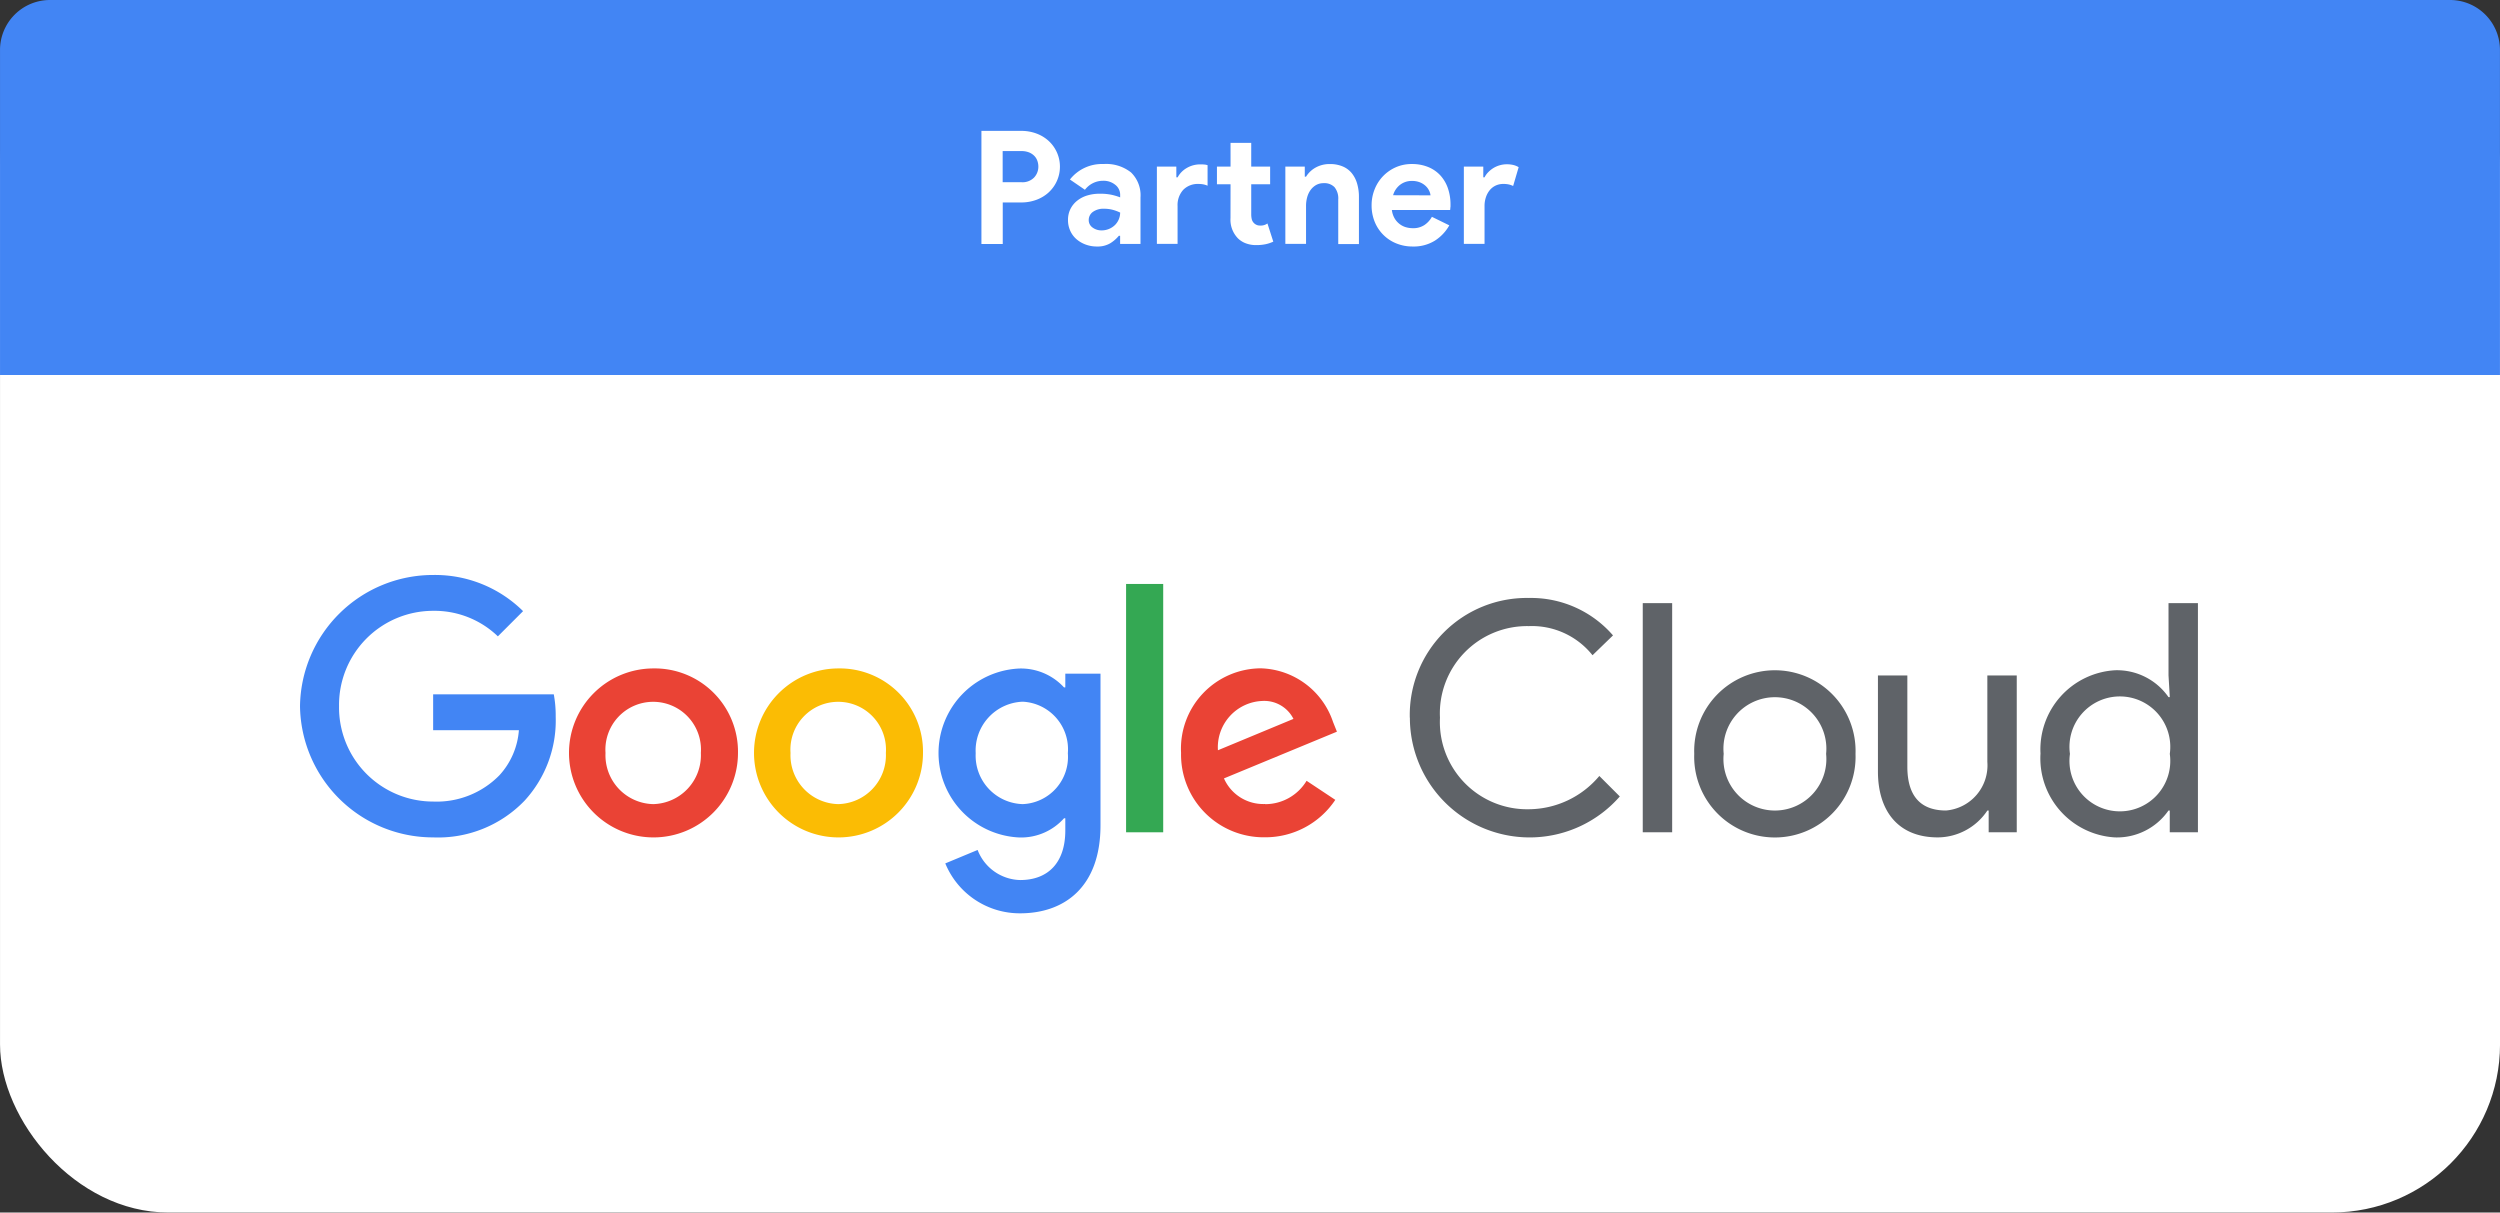 <svg xmlns="http://www.w3.org/2000/svg" viewBox="0 0 119.003 57.717">
  <rect x="0" y="0" width="119.003" height="57.717" fill="#333333" stroke="none"/>
  <defs>
    <style>
      .cls-1 {
        fill: #fff;
      }

      .cls-2 {
        fill: #5f6368;
      }

      .cls-3 {
        fill: #4285f4;
      }

      .cls-4 {
        fill: #ea4335;
      }

      .cls-5 {
        fill: #fbbc04;
      }

      .cls-6 {
        fill: #34a853;
      }
    </style>
  </defs>
  <g id="Google_Cloud_Partner_Badge" transform="translate(-0.297 -0.298)">
    <g id="Frame">
      <g id="badges-background">
        <rect id="bg" class="cls-1" width="119.003" height="57.716" rx="8" transform="translate(0.298 0.298)"/>
      </g>
      <g id="logo-google_cloud" transform="translate(14.578 27.668)">
        <path id="Fill-1" class="cls-2" d="M177.564,9.384a5.569,5.569,0,0,1,5.667-5.7,5.162,5.162,0,0,1,4.006,1.782l-.975.944a3.688,3.688,0,0,0-3.031-1.386A4.153,4.153,0,0,0,179,9.384a4.154,4.154,0,0,0,4.235,4.357,4.412,4.412,0,0,0,3.351-1.584l.975.975a5.7,5.7,0,0,1-9.993-3.747Z" transform="translate(-124.737 -2.59)"/>
        <path id="Fill-3" class="cls-2" d="M214.837,15.413h1.4V4.506h-1.4Z" transform="translate(-150.921 -3.166)"/>
        <path id="Fill-5" class="cls-2" d="M229.356,19.234a2.45,2.45,0,1,0-4.875,0,2.45,2.45,0,1,0,4.875,0m1.4,0a3.841,3.841,0,1,1-7.677,0,3.841,3.841,0,1,1,7.677,0" transform="translate(-156.712 -10.719)"/>
        <path id="Fill-6" class="cls-2" d="M257.739,23.542V22.506h-.061a2.851,2.851,0,0,1-2.361,1.28c-1.919,0-2.849-1.295-2.849-3.138v-4.57h1.4v4.341c0,1.554.777,2.087,1.843,2.087a2.155,2.155,0,0,0,1.965-2.315V16.078h1.4v7.464Z" transform="translate(-177.357 -11.295)"/>
        <path id="Fill-7" class="cls-2" d="M284.632,11.681a2.4,2.4,0,1,0-4.753,0,2.4,2.4,0,1,0,4.753,0m-6.154,0A3.771,3.771,0,0,1,282.027,7.7a2.986,2.986,0,0,1,2.544,1.28h.061l-.061-1.036V4.506h1.4V15.413h-1.341V14.377h-.061a2.986,2.986,0,0,1-2.544,1.28,3.771,3.771,0,0,1-3.549-3.976" transform="translate(-195.628 -3.165)"/>
        <path id="Fill-8" class="cls-3" d="M0,6.246A6.333,6.333,0,0,1,6.337,0a5.951,5.951,0,0,1,4.281,1.721l-1.2,1.2A4.35,4.35,0,0,0,6.337,1.706,4.48,4.48,0,0,0,1.858,6.246a4.48,4.48,0,0,0,4.479,4.539A4.179,4.179,0,0,0,9.49,9.536a3.56,3.56,0,0,0,.929-2.148H6.337V5.682H12.08a5.565,5.565,0,0,1,.091,1.066,5.637,5.637,0,0,1-1.478,3.991,5.71,5.71,0,0,1-4.357,1.752A6.333,6.333,0,0,1,0,6.246" transform="translate(0 0)"/>
        <path id="Fill-9" class="cls-4" d="M46.979,21.41a2.326,2.326,0,0,1-2.27-2.437,2.275,2.275,0,1,1,4.539,0,2.326,2.326,0,0,1-2.27,2.437m0-6.459a4.022,4.022,0,1,0,4.037,4.021,3.964,3.964,0,0,0-4.037-4.021" transform="translate(-30.167 -10.503)"/>
        <path id="Fill-10" class="cls-5" d="M76.579,21.41a2.327,2.327,0,0,1-2.27-2.437,2.275,2.275,0,1,1,4.539,0,2.326,2.326,0,0,1-2.27,2.437m0-6.459a4.022,4.022,0,1,0,4.037,4.021,3.964,3.964,0,0,0-4.037-4.021" transform="translate(-50.96 -10.503)"/>
        <path id="Fill-11" class="cls-3" d="M106.173,21.41a2.308,2.308,0,0,1-2.239-2.422,2.326,2.326,0,0,1,2.239-2.453,2.266,2.266,0,0,1,2.148,2.453A2.247,2.247,0,0,1,106.173,21.41ZM108.2,15.2v.655h-.061a2.787,2.787,0,0,0-2.117-.9,4.025,4.025,0,0,0,0,8.043,2.741,2.741,0,0,0,2.117-.914h.061v.579c0,1.538-.823,2.361-2.148,2.361a2.225,2.225,0,0,1-2.026-1.432l-1.539.64a3.832,3.832,0,0,0,3.565,2.376c2.072,0,3.823-1.219,3.823-4.189V15.2Z" transform="translate(-71.771 -10.503)"/>
        <path id="Fill-12" class="cls-6" d="M132.171,13.255h1.767V1.434h-1.767Z" transform="translate(-92.849 -1.007)"/>
        <path id="Fill-13" class="cls-4" d="M144.832,16.5a1.557,1.557,0,0,1,1.493.853l-3.595,1.493a2.206,2.206,0,0,1,2.1-2.346m.137,4.905a2.046,2.046,0,0,1-1.95-1.219l5.377-2.224-.183-.457a3.738,3.738,0,0,0-3.443-2.559,3.822,3.822,0,0,0-3.793,4.022,3.935,3.935,0,0,0,3.991,4.021,4,4,0,0,0,3.351-1.782L146.95,20.3a2.3,2.3,0,0,1-1.98,1.112" transform="translate(-99.036 -10.503)"/>
      </g>
      <g id="top-partner" transform="translate(0.298 0.298)">
        <path id="top" class="cls-3" d="M119,10.116V17.85H0V2.381A2.38,2.38,0,0,1,2.377,0H116.626A2.378,2.378,0,0,1,119,2.381Z"/>
        <path id="Partner" class="cls-1" d="M157.023,26.324V20.94h1.895a2.049,2.049,0,0,1,.718.124,1.772,1.772,0,0,1,.583.35,1.667,1.667,0,0,1,0,2.459,1.772,1.772,0,0,1-.583.35,2.049,2.049,0,0,1-.718.124h-.88v1.977Zm1.91-2.94a.768.768,0,0,0,.6-.226.753.753,0,0,0,.2-.519.813.813,0,0,0-.049-.278.637.637,0,0,0-.15-.237.739.739,0,0,0-.252-.162.948.948,0,0,0-.353-.06h-.895v1.481Zm4.692,2.549h-.06a1.662,1.662,0,0,1-.417.361,1.182,1.182,0,0,1-.628.15,1.525,1.525,0,0,1-.538-.094,1.4,1.4,0,0,1-.44-.259,1.16,1.16,0,0,1-.293-.4,1.228,1.228,0,0,1-.105-.511,1.151,1.151,0,0,1,.113-.515,1.171,1.171,0,0,1,.316-.395,1.425,1.425,0,0,1,.477-.252,1.98,1.98,0,0,1,.6-.086,2.591,2.591,0,0,1,.594.056,2.88,2.88,0,0,1,.383.117v-.113a.6.6,0,0,0-.233-.485.881.881,0,0,0-.579-.192,1.082,1.082,0,0,0-.865.429l-.714-.489a1.937,1.937,0,0,1,1.6-.737,1.905,1.905,0,0,1,1.308.4,1.514,1.514,0,0,1,.451,1.192v2.211h-.97Zm0-1.105a2.036,2.036,0,0,0-.357-.132,1.566,1.566,0,0,0-.4-.049.851.851,0,0,0-.545.154.47.47,0,0,0-.192.38.426.426,0,0,0,.184.361.7.7,0,0,0,.425.135.906.906,0,0,0,.643-.259.839.839,0,0,0,.244-.59Zm2.677-1.677h.06a1.142,1.142,0,0,1,.44-.447,1.251,1.251,0,0,1,.643-.169q.128,0,.2.008a.657.657,0,0,1,.143.03v.977a.934.934,0,0,0-.184-.06,1.143,1.143,0,0,0-.244-.023.961.961,0,0,0-.733.282,1.076,1.076,0,0,0-.267.771v1.8h-.985V22.639h.925Zm2.579.331h-.647v-.842h.647V21.511h.985v1.128h.9v.842h-.9V24.91a1.008,1.008,0,0,0,.026.237.4.4,0,0,0,.4.3.547.547,0,0,0,.346-.1l.278.865a1.624,1.624,0,0,1-.372.124,2.168,2.168,0,0,1-.44.041,1.368,1.368,0,0,1-.5-.086,1.065,1.065,0,0,1-.372-.237,1.27,1.27,0,0,1-.353-.962Zm3.534-.361h.06a1.248,1.248,0,0,1,.466-.44,1.363,1.363,0,0,1,.669-.162,1.535,1.535,0,0,1,.609.113,1.116,1.116,0,0,1,.432.32,1.411,1.411,0,0,1,.256.5,2.241,2.241,0,0,1,.086.643v2.233h-.985V24.211a.848.848,0,0,0-.177-.59.666.666,0,0,0-.515-.192.718.718,0,0,0-.357.086.834.834,0,0,0-.263.233,1.054,1.054,0,0,0-.165.346,1.553,1.553,0,0,0-.056.425v1.8h-.985V22.639h.925Zm6.88,2.316a2.064,2.064,0,0,1-.688.729,1.912,1.912,0,0,1-1.056.278,2.029,2.029,0,0,1-.778-.147,1.856,1.856,0,0,1-1.03-1.03,2.05,2.05,0,0,1-.147-.786,2.016,2.016,0,0,1,.143-.756,1.907,1.907,0,0,1,1-1.049,1.851,1.851,0,0,1,.771-.158,2.007,2.007,0,0,1,.79.147,1.611,1.611,0,0,1,.579.406,1.748,1.748,0,0,1,.353.613,2.365,2.365,0,0,1,.12.767v.09a.507.507,0,0,0-.008.083.423.423,0,0,0-.008.083h-2.775a1.036,1.036,0,0,0,.124.387.94.94,0,0,0,.233.271.906.906,0,0,0,.3.158,1.188,1.188,0,0,0,.338.049.959.959,0,0,0,.56-.154,1.125,1.125,0,0,0,.35-.387Zm-.895-1.429a.638.638,0,0,0-.064-.218.768.768,0,0,0-.165-.226.866.866,0,0,0-.271-.173,1,1,0,0,0-.387-.068.9.9,0,0,0-.556.18.953.953,0,0,0-.338.5Zm1.587-1.368h.925v.511h.06a.952.952,0,0,1,.18-.248,1.279,1.279,0,0,1,.252-.2,1.235,1.235,0,0,1,.3-.128,1.185,1.185,0,0,1,.32-.045,1.3,1.3,0,0,1,.335.038.9.9,0,0,1,.237.1l-.263.895a.934.934,0,0,0-.2-.071,1.156,1.156,0,0,0-.267-.026.844.844,0,0,0-.368.079.81.81,0,0,0-.282.222,1.048,1.048,0,0,0-.18.335,1.312,1.312,0,0,0-.064.417v1.8h-.985Z" transform="translate(-110.307 -14.71)"/>
      </g>
    </g>
  </g>
</svg>
